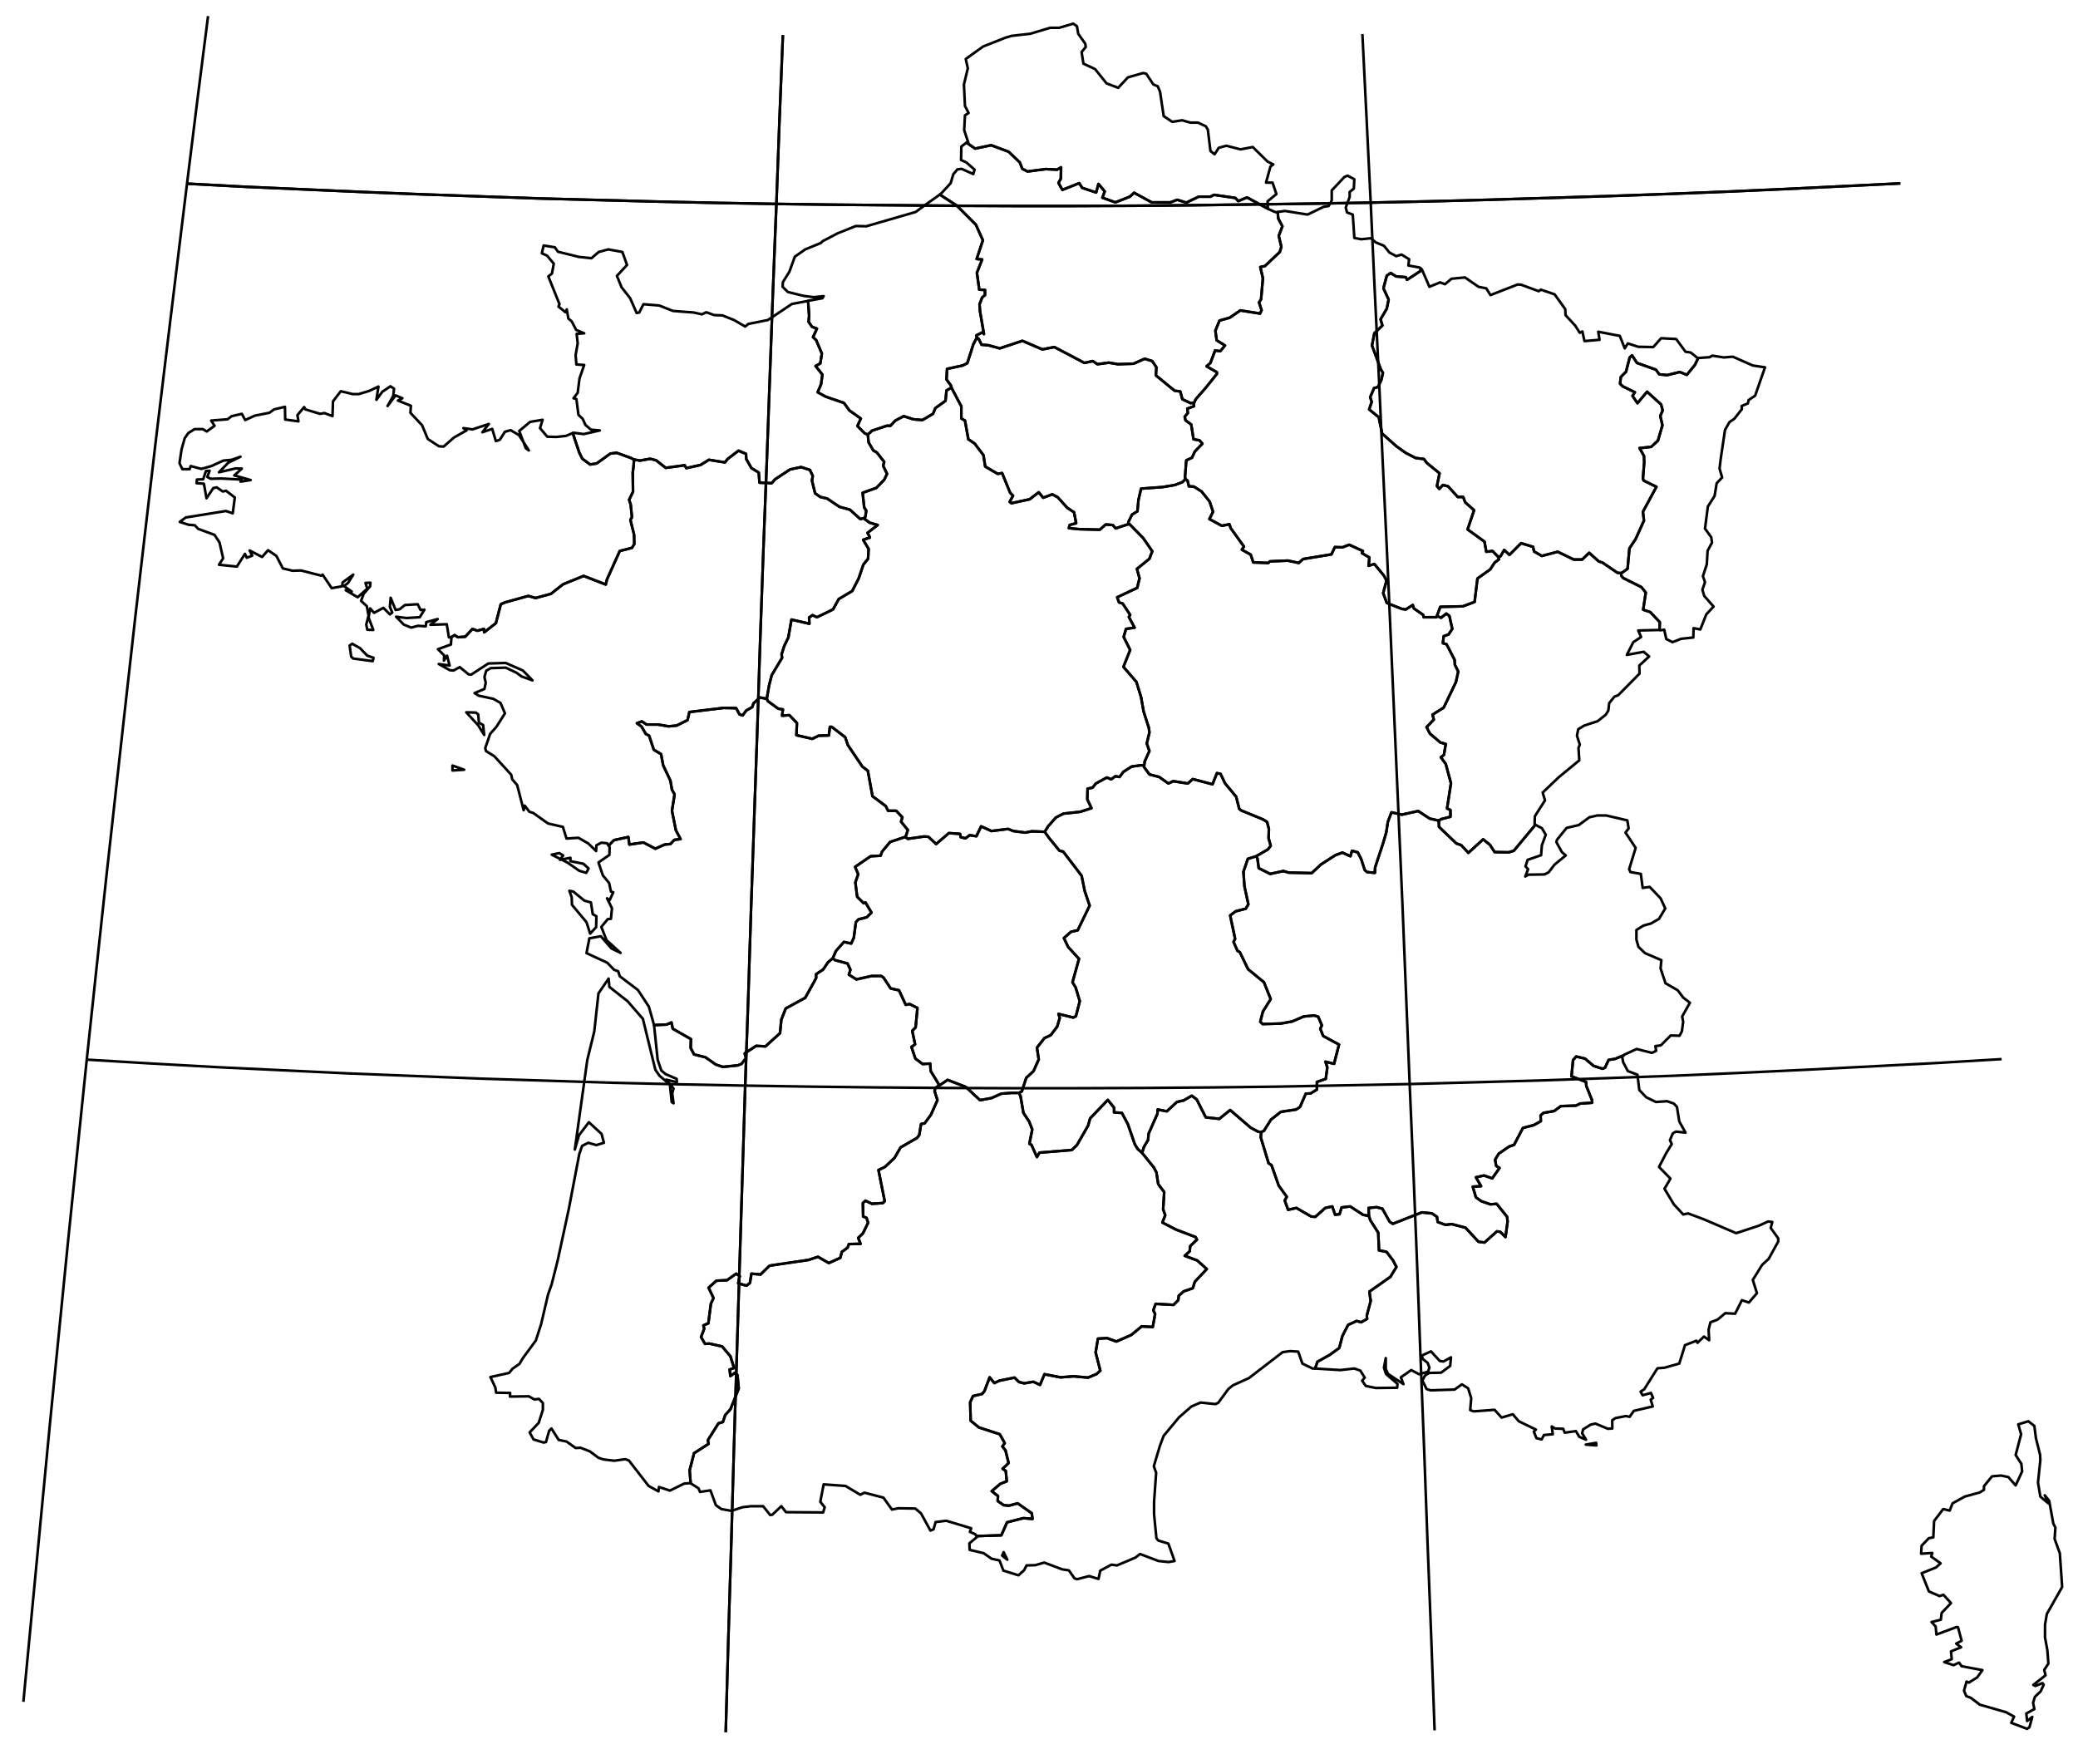 <?xml version="1.0" encoding="utf-8"?><!DOCTYPE svg  PUBLIC '-//W3C//DTD SVG 1.1//EN'  'http://www.w3.org/Graphics/SVG/1.1/DTD/svg11.dtd'><svg enable_background="new 0 0 800 679" height="679px" pretty_print="False" style="stroke-linejoin: round; stroke:#000; fill: none;" version="1.1" viewBox="0 0 800 679" width="800px" xmlns="http://www.w3.org/2000/svg" xmlns:xlink="http://www.w3.org/1999/xlink"><defs><style type="text/css"><![CDATA[path { fill-rule: evenodd; }]]></style></defs><g class="" id="fra"><path d="M550.4,315.1L546.0,312.2L539.7,313.6L535.7,312.7L534.3,316.4L533.7,320.4L532.5,324.5L529.4,333.9L529.3,336.0L526.3,335.7L525.4,334.9L524.0,330.6L522.7,328.1L520.5,327.5L519.9,329.6L516.8,328.2L514.1,329.2L508.5,332.8L505.0,336.1L496.1,335.9L494.1,335.3L489.0,336.4L484.6,334.2L484.1,330.5L483.6,329.6L480.4,330.6L478.7,335.6L479.1,341.2L480.6,348.1L479.6,349.8L475.7,350.8L473.6,352.4L475.5,361.4L474.9,362.6L476.4,366.0L477.3,366.5L480.5,373.1L486.6,378.1L489.2,384.6L486.2,389.4L485.2,393.3L486.1,394.2L493.1,394.0L497.5,393.2L501.9,391.3L505.9,390.9L507.5,391.4L508.9,394.7L508.3,396.0L509.4,398.8L515.5,402.1L513.6,409.5L510.3,408.7L511.0,410.9L510.4,415.3L507.0,416.5L507.0,419.4L504.6,420.9L502.7,421.0L500.5,426.1L499.0,427.1L493.1,428.0L489.3,431.0L486.6,435.3L485.5,435.8L485.4,437.9L488.4,447.8L489.5,448.5L492.3,456.4L495.4,460.7L494.6,462.1L495.9,465.7L499.1,465.0L504.8,468.3L506.4,468.4L510.2,465.0L512.9,464.4L514.0,467.6L515.7,467.4L516.5,464.8L519.8,464.4L524.7,467.6L527.0,468.1L526.9,465.0L530.0,464.7L532.2,465.3L535.0,470.3L536.2,471.1L547.4,466.7L551.3,467.1L553.2,468.4L553.5,470.4L556.5,471.5L558.9,471.2L564.2,472.6L569.2,478.0L571.5,478.3L576.3,474.0L577.6,474.2L579.6,476.2L580.4,470.2L580.2,468.4L576.2,463.4L573.8,463.6L570.3,462.4L568.2,460.9L567.0,456.8L570.2,456.6L568.2,453.2L571.3,452.5L574.5,453.6L577.3,449.6L576.0,448.8L575.6,446.4L577.0,444.1L580.9,441.4L582.9,440.7L586.3,434.2L590.5,433.1L593.2,431.6L593.1,429.4L594.2,428.4L598.3,427.7L600.9,425.8L606.7,425.6L608.4,424.8L612.9,424.5L612.9,423.5L610.7,418.0L610.6,416.5L605.0,414.3L605.6,408.1L606.8,406.7L610.2,407.5L613.5,410.3L616.9,411.4L617.9,411.0L619.3,408.0L621.8,407.6L625.2,406.2L625.3,406.0L630.1,403.8L636.0,405.3L637.6,404.5L637.3,402.7L639.4,402.4L643.2,398.6L646.6,398.7L647.5,397.0L648.0,393.3L647.6,391.3L650.6,386.0L648.0,384.0L645.9,381.2L641.2,378.5L639.3,372.8L639.6,369.6L633.3,366.9L630.8,364.5L630.0,361.7L630.0,358.0L632.7,356.3L635.6,355.5L638.7,353.7L641.1,349.7L639.3,345.8L635.1,341.4L632.4,341.8L631.7,336.4L627.7,335.7L627.2,334.6L629.7,326.4L625.8,320.5L627.0,318.9L626.5,315.8L618.3,313.9L615.0,313.9L611.9,314.6L607.8,317.6L603.1,318.7L599.4,323.3L599.2,324.2L601.3,328.0L602.8,329.3L598.5,332.8L596.2,335.8L594.6,336.6L588.4,336.7L587.2,337.4L588.3,334.6L587.3,333.5L588.1,331.0L593.3,329.2L593.6,325.4L595.1,321.3L593.6,318.8L591.1,317.5L582.8,327.5L580.8,328.1L575.4,328.0L573.6,325.2L571.0,323.1L565.3,328.3L562.5,325.3L560.7,324.7L554.0,318.3L553.9,315.9L550.4,315.1Z " data-name="Rhône-Alpes"/><path d="M310.8,115.9L304.9,117.0L295.6,123.2L288.1,124.7L286.9,125.7L282.6,123.2L278.1,121.4L275.0,121.3L271.9,120.2L270.2,121.0L267.1,120.3L259.1,119.7L253.8,117.6L247.7,117.1L246.1,120.3L245.1,120.5L242.6,114.8L239.3,110.6L237.5,106.2L241.4,102.0L239.6,97.0L234.2,96.0L230.5,97.0L227.7,99.4L222.9,98.9L214.8,96.9L213.6,95.2L209.3,94.5L208.6,97.5L210.6,98.4L213.2,101.5L212.5,105.3L211.1,106.4L215.4,117.1L215.0,118.0L217.7,120.2L218.2,119.1L218.8,122.6L220.1,123.7L221.8,127.0L224.9,128.3L222.0,128.5L222.4,132.2L221.6,136.7L221.9,140.3L224.9,140.5L223.1,145.7L222.4,151.2L220.8,153.3L221.9,153.6L222.7,159.7L224.3,161.2L225.4,163.6L227.5,165.4L230.9,165.7L224.7,167.1L221.0,166.6L220.5,166.7L223.0,174.2L224.2,176.6L227.2,178.8L229.7,178.4L235.0,174.6L237.4,174.3L242.9,176.3L244.1,176.9L246.4,177.3L250.3,176.6L252.6,177.2L256.3,180.1L263.6,179.1L264.2,180.2L269.7,179.0L272.9,177.0L279.1,178.0L280.1,176.7L284.3,173.5L287.2,174.7L287.3,176.7L289.3,180.2L292.1,181.9L292.4,185.8L297.1,186.0L298.4,184.5L304.2,180.7L308.4,179.8L311.8,180.9L312.9,183.2L312.6,185.0L313.8,189.9L315.8,191.3L318.4,191.9L323.2,195.1L327.2,196.2L331.2,199.8L332.5,199.5L333.1,199.1L333.5,196.6L332.7,195.3L332.1,189.7L337.4,187.8L340.4,184.7L341.5,182.4L340.0,179.3L340.4,177.8L337.6,174.2L336.2,173.4L334.4,170.3L334.1,167.3L332.9,166.8L330.1,164.0L331.4,161.1L327.0,158.0L324.9,155.1L317.9,152.7L314.8,151.0L316.1,147.9L316.6,144.2L314.0,140.9L315.8,139.9L316.4,136.1L314.2,130.9L313.0,129.8L314.5,126.5L312.6,125.8L311.3,123.9L311.5,121.5L311.1,115.8L310.8,115.9Z " data-name="Basse-Normandie"/><path d="M141.4,252.4L138.6,249.5L135.6,247.8L134.6,248.5L135.2,252.8L136.0,253.5L143.5,254.5L143.8,253.2L141.4,252.4Z M173.5,245.4L175.0,244.5L176.3,245.3L179.1,245.1L181.9,242.1L183.8,242.8L186.3,242.1L186.4,243.4L190.9,239.9L192.8,232.6L194.4,231.9L203.4,229.4L206.2,230.2L212.1,228.6L216.8,224.9L224.7,221.7L233.2,225.0L233.7,223.0L238.6,212.1L243.3,210.9L244.2,209.4L244.1,205.8L242.7,200.1L243.3,199.1L242.8,194.2L242.2,192.4L243.7,189.3L243.6,181.9L243.9,179.6L244.1,176.9L242.9,176.3L237.4,174.3L235.0,174.6L229.7,178.4L227.2,178.8L224.2,176.6L223.0,174.2L220.5,166.7L220.5,166.7L217.9,167.8L214.2,168.2L210.7,168.1L207.9,164.8L208.9,161.6L204.1,162.4L199.9,165.9L202.4,172.5L203.6,173.4L199.8,167.5L196.6,165.6L194.4,166.2L192.4,169.3L190.9,169.8L189.5,165.1L185.7,166.4L188.2,163.2L181.9,165.3L178.4,164.8L179.6,165.7L174.8,168.4L170.8,171.9L169.0,171.8L164.7,169.0L162.5,163.7L158.0,158.9L158.2,156.2L153.2,154.2L154.9,153.3L152.3,152.2L149.2,156.3L151.4,152.4L151.7,149.6L150.3,148.7L147.2,150.8L144.9,153.9L145.7,148.8L142.1,150.5L138.1,151.7L135.8,151.7L131.2,150.6L128.2,154.5L128.0,160.2L124.9,159.0L123.2,159.3L117.6,157.6L117.1,156.7L114.5,159.8L114.9,162.2L109.8,161.5L109.7,156.6L105.5,157.6L103.7,158.9L98.1,160.0L94.4,161.7L93.1,159.3L89.2,160.2L87.6,161.4L81.3,161.9L82.6,163.9L79.6,166.1L78.1,165.2L74.9,165.2L72.5,166.7L71.1,168.7L69.9,173.0L69.1,178.3L70.2,180.6L73.0,180.6L73.4,179.4L77.5,180.5L81.4,179.4L86.0,177.3L89.2,177.0L92.6,175.8L87.9,178.1L84.3,181.8L90.8,180.3L93.1,180.4L90.2,183.0L96.5,184.8L92.6,185.4L93.0,184.6L85.3,184.2L81.1,184.3L79.8,183.6L80.7,181.2L79.3,181.3L78.2,184.5L75.8,184.6L75.7,186.0L78.5,186.2L79.5,191.8L82.1,187.9L83.4,187.6L85.8,189.2L87.0,188.9L90.4,191.5L89.6,197.6L87.0,196.7L71.5,199.2L69.2,200.9L72.6,202.0L75.0,202.2L76.3,203.6L82.6,205.9L84.5,208.8L85.9,214.9L84.3,217.4L91.2,218.1L94.3,213.2L95.0,214.7L97.1,213.9L96.1,211.9L100.9,214.4L103.2,211.8L106.4,214.0L108.9,218.8L112.6,219.7L115.9,219.6L123.7,221.6L124.2,221.2L127.7,226.4L131.7,225.7L131.9,224.2L136.0,221.2L134.0,224.4L132.4,225.6L135.4,227.7L133.1,227.2L137.7,229.9L141.4,226.6L140.7,224.4L142.6,224.3L142.5,225.7L140.0,228.6L139.0,231.3L141.2,233.3L141.9,237.0L141.0,240.4L141.4,242.4L143.7,242.5L141.9,237.7L142.5,234.2L144.0,235.9L147.6,234.0L150.1,236.5L151.0,235.8L150.1,233.6L150.4,230.1L152.3,234.8L153.9,234.5L155.9,232.9L160.8,232.6L161.9,234.8L163.4,234.7L161.6,237.6L156.5,237.9L152.5,237.4L155.4,240.4L158.3,241.6L160.9,240.9L163.9,241.1L164.1,239.5L168.5,238.3L165.7,240.5L172.0,240.3L172.8,245.3L173.5,245.4Z " data-name="Bretagne"/><path d="M225.0,346.7L220.7,343.2L219.2,342.9L220.1,345.4L220.2,348.3L225.8,355.0L227.2,359.4L229.5,356.9L229.6,352.7L228.2,351.9L227.5,347.4L225.0,346.7Z M216.8,329.3L215.3,328.4L212.4,329.0L218.4,332.0L223.0,335.2L225.7,336.0L226.6,334.3L224.6,332.5L219.6,331.5L219.6,330.2L215.6,331.0L216.8,329.3Z M295.2,269.0L292.6,268.5L290.1,270.7L289.6,272.2L287.3,273.5L285.9,275.4L284.7,275.0L283.4,272.6L278.6,272.5L265.4,274.1L264.7,277.2L260.5,279.3L257.4,279.6L253.3,278.9L248.9,278.9L247.1,277.7L245.2,278.4L247.0,279.7L248.6,282.5L249.9,283.2L251.7,288.6L254.5,290.3L255.3,294.6L258.1,300.5L258.7,304.0L259.7,305.8L258.7,312.1L260.2,319.6L262.0,323.0L259.6,323.3L258.1,324.9L255.9,325.1L252.3,326.7L247.7,324.3L242.3,325.1L241.9,322.2L236.4,323.4L234.3,325.5L234.7,326.1L234.6,329.1L230.4,332.0L232.1,337.0L234.5,339.9L235.2,343.2L236.1,343.5L234.7,346.5L233.7,345.8L235.6,349.6L235.2,353.7L234.0,353.8L231.5,356.8L233.5,361.9L238.9,366.8L235.4,365.1L231.3,360.4L226.9,361.2L225.8,366.9L233.8,370.6L236.4,373.3L238.0,373.9L238.6,375.8L245.6,381.1L249.8,387.5L251.8,394.6L251.8,394.6L256.6,394.4L258.5,393.6L259.0,396.0L266.0,400.0L265.9,403.4L267.2,405.9L271.6,407.0L275.6,409.8L278.3,410.7L284.1,410.1L285.5,409.5L287.2,407.3L286.7,405.5L291.1,402.6L294.7,402.8L300.3,397.7L300.8,392.5L302.5,388.2L310.0,384.1L314.2,376.5L314.2,375.0L316.9,373.2L318.8,370.4L320.6,368.9L321.8,366.1L324.9,362.6L327.7,363.2L328.7,361.0L329.5,355.0L330.5,353.9L333.7,353.1L335.5,351.3L333.2,347.4L332.5,347.7L330.0,345.2L329.3,339.7L330.4,336.5L329.2,333.7L335.2,329.6L339.0,329.4L339.6,327.8L342.7,324.1L348.1,322.3L348.6,322.3L349.5,319.5L346.9,316.3L347.4,314.6L345.0,312.1L341.9,312.1L341.0,310.3L335.9,306.5L334.1,296.7L332.0,295.1L326.4,286.8L325.4,283.8L320.2,279.8L319.5,279.8L319.1,283.1L315.2,283.2L312.7,284.4L306.6,283.0L306.8,278.3L303.9,275.3L301.1,275.5L301.4,273.1L299.6,272.8L295.6,269.9L295.2,269.0Z " data-name="Poitou-Charentes"/><path d="M178.7,296.3L174.2,294.7L174.2,296.6L178.7,296.3Z M184.4,278.2L184.1,275.0L183.2,274.3L179.5,274.2L184.1,279.2L186.4,282.9L186.0,279.1L184.4,278.2Z M244.1,176.9L243.9,179.6L243.6,181.9L243.7,189.3L242.2,192.4L242.8,194.2L243.3,199.1L242.7,200.1L244.1,205.8L244.2,209.4L243.3,210.9L238.6,212.1L233.7,223.0L233.2,225.0L224.7,221.7L216.8,224.9L212.1,228.6L206.2,230.2L203.4,229.4L194.4,231.9L192.8,232.6L190.9,239.9L186.4,243.4L186.3,242.1L183.8,242.8L181.9,242.1L179.1,245.1L176.3,245.3L175.0,244.5L173.5,245.4L173.8,245.4L173.6,248.1L168.6,249.9L171.0,252.3L170.9,254.3L172.1,252.4L173.1,256.2L168.9,255.6L173.2,258.0L174.6,258.1L177.0,256.8L180.4,259.6L181.4,259.7L188.0,255.4L194.7,255.2L201.3,258.1L205.0,261.9L200.8,260.4L198.9,259.0L194.7,257.0L188.9,257.2L187.2,258.2L186.5,260.6L187.0,262.8L186.5,265.2L182.7,266.8L184.3,267.8L189.9,269.0L192.7,270.6L194.4,274.6L191.1,279.8L188.7,282.5L186.8,288.0L187.1,289.1L190.3,291.1L196.8,298.2L197.2,300.0L199.1,302.2L201.6,311.9L202.0,310.1L203.8,312.5L205.2,312.9L211.0,317.0L216.7,318.3L218.1,322.8L222.7,322.5L226.5,324.7L229.5,327.6L229.6,325.4L231.5,324.4L233.7,324.6L234.3,325.5L236.4,323.4L241.9,322.2L242.3,325.1L247.7,324.3L252.3,326.7L255.9,325.1L258.1,324.9L259.6,323.3L262.0,323.0L260.2,319.6L258.7,312.1L259.7,305.8L258.7,304.0L258.1,300.5L255.3,294.6L254.5,290.3L251.7,288.6L249.9,283.2L248.6,282.5L247.0,279.7L245.2,278.4L247.1,277.7L248.9,278.9L253.3,278.9L257.4,279.6L260.5,279.3L264.7,277.2L265.4,274.1L278.6,272.5L283.4,272.6L284.7,275.0L285.9,275.4L287.3,273.5L289.6,272.2L290.1,270.7L292.6,268.5L295.2,269.0L296.1,263.8L297.1,259.9L301.1,253.2L300.9,251.9L301.9,248.7L303.5,245.4L304.7,238.5L311.6,240.1L311.5,237.7L312.8,236.8L314.5,237.6L320.7,234.6L322.9,230.6L328.1,227.5L330.6,222.6L332.4,217.3L334.2,215.1L334.4,211.3L332.3,207.8L334.9,206.9L334.0,205.1L337.9,202.1L334.8,201.2L332.5,199.5L331.2,199.8L327.2,196.2L323.2,195.1L318.4,191.9L315.8,191.3L313.8,189.9L312.6,185.0L312.9,183.2L311.8,180.9L308.4,179.8L304.2,180.7L298.4,184.5L297.1,186.0L292.4,185.8L292.1,181.9L289.3,180.2L287.3,176.7L287.2,174.7L284.3,173.5L280.1,176.7L279.1,178.0L272.9,177.0L269.7,179.0L264.2,180.2L263.6,179.1L256.3,180.1L252.6,177.2L250.3,176.6L246.4,177.3L244.1,176.9Z " data-name="Pays de la Loire"/><path d="M320.6,368.9L318.8,370.4L316.9,373.2L314.2,375.0L314.2,376.5L310.0,384.1L302.5,388.2L300.8,392.5L300.3,397.7L294.7,402.8L291.1,402.6L286.7,405.5L287.2,407.3L285.5,409.5L284.1,410.1L278.3,410.7L275.6,409.8L271.6,407.0L267.2,405.9L265.9,403.4L266.0,400.0L259.0,396.0L258.5,393.6L256.6,394.4L251.8,394.6L253.2,408.0L254.6,412.1L256.3,413.5L260.5,415.3L260.6,416.6L256.5,415.6L259.3,419.0L258.8,420.9L259.3,424.7L258.6,424.2L257.9,417.5L253.9,414.1L252.3,411.8L247.5,392.2L241.6,385.4L234.6,379.9L234.3,376.7L230.4,382.4L228.8,397.0L226.1,408.0L221.3,442.5L222.9,437.0L226.7,432.0L231.6,436.5L232.5,439.9L229.6,440.8L226.5,439.9L224.1,441.1L223.0,444.3L219.0,465.3L214.7,485.2L212.4,494.3L211.0,498.3L208.3,509.8L206.3,516.0L201.3,522.8L200.0,525.0L197.3,526.9L196.0,528.5L188.8,530.1L190.7,534.1L191.0,536.1L196.4,536.2L196.3,537.6L203.6,537.5L205.7,538.7L207.5,538.5L209.0,540.1L209.0,542.7L207.4,547.7L203.9,551.4L205.4,554.1L209.3,555.3L210.2,555.1L211.4,550.8L212.3,549.9L215.1,554.3L218.1,554.9L221.6,557.4L223.5,557.3L227.1,558.7L230.3,561.1L232.3,561.8L236.5,562.3L240.7,561.7L242.1,562.2L249.7,572.0L253.5,574.1L253.7,572.4L257.9,573.8L263.4,571.1L265.8,570.9L265.9,571.0L265.5,566.0L267.2,559.4L272.8,555.8L272.5,554.4L276.6,547.9L278.3,547.4L279.2,544.7L281.2,542.5L284.4,534.5L283.9,529.3L283.0,528.4L281.2,529.7L280.9,527.2L282.6,526.6L281.2,522.1L278.0,518.3L273.1,517.2L271.4,517.3L269.9,514.7L271.1,511.5L270.8,510.2L272.7,509.4L273.7,501.8L274.7,499.7L272.8,495.7L275.8,493.0L279.9,492.8L283.4,490.3L284.8,491.2L284.2,494.0L287.4,494.9L288.7,493.9L289.3,490.3L292.8,490.6L296.3,487.2L311.3,485.0L314.9,483.8L319.1,486.2L323.5,484.2L324.1,481.9L326.3,480.3L326.8,478.9L331.3,478.8L330.4,476.5L332.2,474.8L334.2,470.7L333.6,468.8L332.3,468.3L332.2,463.1L333.2,462.2L335.7,463.4L339.9,463.1L340.6,462.4L338.2,450.4L340.7,449.2L344.4,445.7L346.7,441.7L353.1,438.0L353.9,436.9L354.6,432.7L356.0,432.4L358.4,429.1L360.9,423.5L359.8,420.0L360.1,418.8L361.6,417.8L361.0,416.7L358.3,412.3L358.1,409.4L355.2,409.6L352.4,407.5L350.9,403.0L352.3,402.0L351.2,396.8L352.5,395.5L353.2,388.0L350.2,386.5L348.7,386.8L346.1,381.2L342.9,380.5L340.2,376.4L339.3,375.7L335.6,375.7L329.7,377.0L326.8,375.2L327.4,373.3L326.3,370.9L321.5,369.6L320.6,368.9Z " data-name="Aquitaine"/><path d="M784.6,570.7L785.5,562.1L785.4,560.0L783.8,553.6L783.2,548.9L780.9,547.1L777.0,548.3L778.1,552.1L776.0,560.1L778.2,563.5L778.5,566.4L776.0,571.8L773.2,568.6L770.4,568.0L766.9,568.3L763.8,572.1L763.8,573.5L762.2,574.5L756.4,576.1L751.7,578.7L750.6,581.5L748.1,580.9L744.6,585.5L744.3,591.8L742.6,592.1L739.8,595.0L739.6,598.1L743.9,597.8L743.5,599.2L747.1,601.8L745.3,603.4L739.8,605.6L742.6,612.6L746.7,614.4L748.2,613.9L751.1,617.1L747.5,620.9L747.2,623.5L743.6,624.4L745.2,626.1L745.5,629.2L753.3,626.3L753.8,626.4L755.2,631.6L753.1,632.7L755.0,634.1L751.1,635.7L751.4,638.7L748.5,639.8L752.1,641.0L754.2,640.0L755.2,641.4L763.2,642.9L761.2,645.7L758.0,647.7L757.1,647.3L756.1,650.8L757.0,652.9L758.8,653.6L762.2,656.2L772.3,659.1L775.4,660.8L774.3,663.2L780.4,665.5L781.3,664.9L782.4,660.9L780.4,662.5L780.1,659.6L783.2,657.9L782.7,655.5L783.4,653.2L785.6,651.1L786.8,648.5L786.3,647.9L783.6,649.0L782.8,648.6L787.5,644.9L787.0,642.8L788.6,640.4L788.2,635.2L787.3,630.3L787.3,625.4L788.0,621.3L793.9,610.9L793.0,597.9L791.0,592.4L791.3,588.0L790.5,586.5L788.9,577.7L787.2,575.6L788.7,578.8L785.5,576.1L784.6,570.7Z " data-name="Corse"/><path d="M614.5,555.4L610.5,556.1L614.6,556.4L614.5,555.4Z M527.0,468.1L527.6,469.8L530.6,474.5L530.9,481.3L533.8,481.9L536.3,485.2L537.6,487.7L535.3,491.5L527.2,497.2L527.7,500.8L526.2,506.4L526.3,507.7L524.0,509.0L522.3,508.5L519.0,510.0L516.8,514.3L515.6,518.9L512.0,521.5L507.2,524.2L506.3,526.8L516.0,527.4L521.4,526.8L523.7,527.6L525.4,530.3L524.4,531.5L525.8,533.5L529.7,534.3L537.9,534.2L538.0,532.7L533.6,528.9L532.8,526.5L533.5,522.8L533.5,527.0L534.4,528.9L540.3,532.8L539.3,530.2L543.3,527.4L546.3,529.0L549.8,528.0L550.3,526.4L549.6,524.6L547.7,523.1L547.4,521.8L550.9,520.2L554.3,523.9L555.7,524.1L558.6,522.5L558.3,525.8L554.8,528.4L550.2,528.5L548.6,529.5L547.6,531.4L549.2,534.7L550.8,535.2L560.0,534.9L562.8,532.9L565.2,534.4L566.4,538.2L566.0,542.8L567.3,543.3L575.4,542.7L578.1,545.7L582.4,544.4L584.7,547.1L591.3,550.3L590.5,551.1L591.5,553.6L593.5,554.1L594.4,552.4L597.8,552.1L597.4,549.1L598.7,549.9L601.8,550.0L602.4,551.5L606.7,550.9L608.0,553.1L610.6,554.2L609.1,551.7L609.5,550.2L612.4,548.4L614.2,548.0L619.0,550.0L620.7,549.9L620.7,546.7L621.9,545.9L625.9,545.1L627.4,545.4L629.0,543.1L636.3,541.4L635.5,538.8L636.4,538.1L635.6,536.2L632.4,537.1L631.6,535.7L633.0,534.8L638.1,526.7L640.8,526.5L646.5,524.9L648.7,517.8L653.1,516.1L653.5,516.9L656.0,514.5L658.0,515.9L657.8,511.8L658.5,509.0L661.2,508.0L664.2,505.5L668.0,505.7L670.6,500.5L673.3,501.4L676.4,497.8L674.8,492.7L678.4,486.9L680.9,484.6L684.6,477.9L684.6,476.7L681.7,472.7L682.3,470.4L680.7,470.2L677.2,471.8L668.4,474.7L655.8,469.3L649.9,467.1L648.0,467.5L644.4,463.6L640.8,457.6L643.1,453.7L638.7,449.2L641.4,444.0L643.6,440.4L642.9,438.9L644.0,436.3L645.2,435.6L648.9,436.0L646.5,431.7L645.6,426.1L644.4,424.8L641.8,423.9L637.5,424.2L633.8,422.4L631.1,419.6L630.4,413.7L626.7,412.3L624.9,408.9L624.5,406.8L625.2,406.2L621.8,407.6L619.3,408.0L617.9,411.0L616.9,411.4L613.5,410.3L610.2,407.5L606.8,406.7L605.6,408.1L605.0,414.3L610.6,416.5L610.7,418.0L612.9,423.5L612.9,424.5L608.4,424.8L606.7,425.6L600.9,425.8L598.3,427.7L594.2,428.4L593.1,429.4L593.2,431.6L590.5,433.1L586.3,434.2L582.9,440.7L580.9,441.4L577.0,444.1L575.6,446.4L576.0,448.8L577.3,449.6L574.5,453.6L571.3,452.5L568.2,453.2L570.2,456.6L567.0,456.8L568.2,460.9L570.3,462.4L573.8,463.6L576.2,463.4L580.2,468.4L580.4,470.2L579.6,476.2L577.6,474.2L576.3,474.0L571.5,478.3L569.2,478.0L564.2,472.6L558.9,471.2L556.5,471.5L553.5,470.4L553.2,468.4L551.3,467.1L547.4,466.7L536.2,471.1L535.0,470.3L532.2,465.3L530.0,464.7L526.9,465.0L527.0,468.1Z " data-name="Provence-Alpes-Côte-d'Azur"/><path d="M439.7,443.8L444.2,449.4L445.2,451.3L445.9,455.8L448.2,458.9L447.8,465.5L448.6,467.8L447.5,470.6L452.7,473.3L460.3,476.2L460.8,477.2L458.2,479.7L458.0,481.7L456.1,483.4L460.9,485.2L464.6,488.5L460.0,493.4L459.2,495.9L455.7,497.1L453.8,498.8L453.6,500.5L451.8,502.3L444.9,501.9L444.0,504.4L444.7,505.8L443.8,510.8L439.5,510.6L435.5,513.9L429.8,516.4L426.2,515.1L422.7,515.3L421.8,520.6L423.6,527.6L422.2,528.9L418.9,530.3L413.3,529.8L408.3,530.2L402.1,529.0L400.4,533.1L397.8,531.9L394.3,532.5L392.3,532.0L390.6,530.3L384.7,531.5L382.8,532.4L381.0,530.2L379.0,535.5L378.1,536.6L374.6,537.4L373.5,539.8L373.7,546.9L376.9,549.5L384.9,552.1L386.8,555.5L385.9,556.8L387.1,558.3L388.3,563.2L386.0,565.4L387.2,566.2L387.6,570.2L385.1,571.2L381.8,574.0L384.2,575.9L384.1,577.8L386.4,579.4L388.4,579.6L391.8,578.7L397.2,582.5L397.5,584.7L394.0,584.4L387.7,586.0L385.5,591.0L375.9,591.3L376.2,591.6L373.2,594.1L373.3,596.6L378.7,597.9L381.7,600.0L384.8,600.7L386.3,604.6L392.1,606.4L394.3,604.4L395.2,602.6L398.6,602.5L402.0,601.5L408.9,604.1L411.5,604.5L413.7,607.6L414.7,607.9L419.3,606.7L422.9,607.8L423.6,604.6L427.9,602.3L430.0,602.6L437.1,599.6L438.9,598.2L446.0,600.9L449.9,601.3L452.2,600.9L449.8,594.2L445.9,593.0L445.2,592.1L444.3,582.9L444.3,578.1L445.1,566.9L444.2,564.4L446.6,556.4L448.0,552.7L453.9,545.6L458.7,541.4L462.2,539.9L467.9,540.5L469.0,540.0L472.9,534.7L474.6,533.3L480.8,530.5L493.8,520.5L496.7,520.1L499.8,520.3L501.4,524.9L505.3,526.8L506.3,526.8L507.2,524.2L512.0,521.5L515.6,518.9L516.8,514.3L519.0,510.0L522.3,508.5L524.0,509.0L526.3,507.7L526.2,506.4L527.7,500.8L527.2,497.2L535.3,491.5L537.6,487.7L536.3,485.2L533.8,481.9L530.9,481.3L530.6,474.5L527.6,469.8L527.0,468.1L524.7,467.6L519.8,464.4L516.5,464.8L515.7,467.4L514.0,467.6L512.9,464.4L510.2,465.0L506.4,468.4L504.8,468.3L499.1,465.0L495.9,465.7L494.6,462.1L495.4,460.7L492.3,456.4L489.5,448.5L488.4,447.8L485.4,437.9L485.5,435.8L484.3,435.6L481.5,434.1L473.6,427.3L469.4,430.7L464.2,430.1L460.7,423.2L458.8,421.8L455.7,423.6L453.1,424.2L449.2,427.8L445.7,427.1L445.6,428.7L442.2,436.4L442.0,438.8L440.4,441.5L439.7,443.8Z M387.8,600.4L385.8,598.8L386.4,597.5L387.8,600.4Z " data-name="Languedoc-Roussillon"/><path d="M361.6,417.8L360.1,418.8L359.8,420.0L360.9,423.5L358.4,429.1L356.0,432.4L354.6,432.7L353.9,436.9L353.1,438.0L346.7,441.7L344.4,445.7L340.7,449.2L338.2,450.4L340.6,462.4L339.9,463.1L335.7,463.4L333.2,462.2L332.2,463.1L332.3,468.3L333.6,468.8L334.2,470.7L332.2,474.8L330.4,476.5L331.3,478.8L326.8,478.9L326.3,480.3L324.1,481.9L323.5,484.2L319.1,486.2L314.9,483.8L311.3,485.0L296.3,487.2L292.8,490.6L289.3,490.3L288.7,493.9L287.4,494.9L284.2,494.0L284.8,491.2L283.4,490.3L279.9,492.8L275.8,493.0L272.8,495.7L274.7,499.7L273.7,501.8L272.7,509.4L270.8,510.2L271.1,511.5L269.9,514.7L271.4,517.3L273.1,517.2L278.0,518.3L281.2,522.1L282.6,526.6L280.9,527.2L281.2,529.7L283.0,528.4L283.9,529.3L284.4,534.5L281.2,542.5L279.2,544.7L278.3,547.4L276.6,547.9L272.5,554.4L272.8,555.8L267.2,559.4L265.5,566.0L265.9,571.0L268.9,572.9L269.5,574.3L273.5,573.7L275.6,579.4L277.7,580.9L281.6,581.6L285.8,580.2L289.1,579.8L293.8,579.8L296.5,583.2L297.3,583.1L300.8,579.8L302.6,582.1L316.9,582.2L317.5,580.2L315.8,578.1L317.1,571.4L325.5,572.0L331.2,575.4L332.8,574.6L340.1,576.5L343.4,581.1L345.8,580.6L352.4,580.7L354.6,582.6L358.2,589.2L359.4,588.7L360.2,585.9L364.3,585.4L373.9,588.3L373.4,589.7L375.5,590.6L375.9,591.3L385.5,591.0L387.7,586.0L394.0,584.4L397.5,584.7L397.2,582.5L391.8,578.7L388.4,579.6L386.4,579.4L384.1,577.8L384.2,575.9L381.8,574.0L385.1,571.2L387.6,570.2L387.2,566.2L386.0,565.4L388.3,563.2L387.1,558.3L385.9,556.8L386.8,555.5L384.9,552.1L376.9,549.5L373.7,546.9L373.5,539.8L374.6,537.4L378.1,536.6L379.0,535.5L381.0,530.2L382.8,532.4L384.7,531.5L390.6,530.3L392.3,532.0L394.3,532.5L397.8,531.9L400.4,533.1L402.1,529.0L408.3,530.2L413.3,529.8L418.9,530.3L422.2,528.9L423.6,527.6L421.8,520.6L422.7,515.3L426.2,515.1L429.8,516.4L435.5,513.9L439.5,510.6L443.8,510.8L444.7,505.8L444.0,504.4L444.9,501.9L451.8,502.3L453.6,500.5L453.8,498.8L455.7,497.1L459.2,495.9L460.0,493.4L464.6,488.5L460.9,485.2L456.1,483.4L458.0,481.7L458.2,479.7L460.8,477.2L460.3,476.2L452.7,473.3L447.5,470.6L448.6,467.8L447.8,465.5L448.2,458.9L445.9,455.8L445.2,451.3L444.2,449.4L439.7,443.8L438.0,442.3L436.9,440.5L434.2,432.7L431.9,428.4L428.9,428.2L428.9,426.4L426.5,423.4L419.7,430.5L418.9,433.3L414.6,440.8L412.6,442.7L400.2,443.7L399.2,445.4L397.1,440.7L396.3,440.3L397.4,434.8L396.2,431.7L394.0,428.4L392.9,422.0L392.3,420.7L389.5,420.7L385.5,421.0L381.7,422.7L377.3,423.5L371.8,418.4L364.8,415.7L362.3,417.4L361.6,417.8Z " data-name="Midi-Pyrénées"/><path d="M402.2,320.2L403.9,322.6L407.9,327.5L409.3,327.8L416.4,337.1L417.6,343.0L419.5,348.6L414.9,358.1L412.3,358.7L409.6,361.1L411.2,364.5L415.4,369.1L412.9,378.1L414.1,380.1L415.7,385.4L414.2,391.2L413.2,391.7L407.5,390.3L408.0,391.8L407.0,395.2L404.5,398.5L402.1,399.6L399.2,403.3L399.9,407.8L397.9,412.3L395.1,414.9L393.4,420.1L392.3,420.7L392.9,422.0L394.0,428.4L396.2,431.7L397.4,434.8L396.3,440.3L397.1,440.7L399.2,445.4L400.2,443.7L412.6,442.7L414.6,440.8L418.9,433.3L419.7,430.5L426.5,423.4L428.9,426.4L428.9,428.2L431.9,428.4L434.2,432.7L436.9,440.5L438.0,442.3L439.7,443.8L440.4,441.5L442.0,438.8L442.2,436.4L445.6,428.7L445.7,427.1L449.2,427.8L453.1,424.2L455.7,423.6L458.8,421.8L460.7,423.2L464.2,430.1L469.4,430.7L473.6,427.3L481.5,434.1L484.3,435.6L485.5,435.8L486.6,435.3L489.3,431.0L493.1,428.0L499.0,427.1L500.5,426.1L502.7,421.0L504.6,420.9L507.0,419.4L507.0,416.5L510.4,415.3L511.0,410.9L510.3,408.7L513.6,409.5L515.5,402.1L509.4,398.8L508.3,396.0L508.9,394.7L507.5,391.4L505.9,390.9L501.9,391.3L497.5,393.2L493.1,394.0L486.1,394.2L485.2,393.3L486.2,389.4L489.2,384.6L486.6,378.1L480.5,373.1L477.3,366.5L476.4,366.0L474.9,362.6L475.5,361.4L473.6,352.4L475.7,350.8L479.6,349.8L480.6,348.1L479.1,341.2L478.7,335.6L480.4,330.6L483.6,329.6L488.1,327.0L489.2,325.6L488.4,322.7L488.5,319.1L487.8,316.4L486.2,315.4L477.9,312.0L477.1,311.4L475.9,306.7L471.6,301.5L469.9,297.9L468.5,297.6L466.8,301.9L459.2,299.9L457.3,301.6L451.7,300.7L449.8,301.6L446.3,299.1L442.5,298.1L440.4,295.2L440.5,294.6L439.1,294.6L435.6,295.1L432.5,297.1L431.0,299.1L429.4,298.8L427.8,300.0L426.1,299.3L421.9,301.6L420.6,303.2L418.7,303.6L418.6,307.7L420.2,311.1L415.9,312.5L409.4,313.2L406.5,314.7L403.5,318.1L402.2,320.2Z " data-name="Auvergne"/><path d="M456.4,184.4L455.2,185.6L452.3,186.7L447.5,187.5L439.3,188.1L438.3,192.4L437.9,196.8L435.8,198.1L434.5,200.8L434.3,201.8L434.9,201.8L440.1,207.1L443.6,212.2L442.5,215.1L437.7,219.0L438.7,222.6L437.8,226.3L430.1,229.9L430.8,231.9L432.2,232.3L435.1,236.7L434.6,237.5L436.8,241.6L433.5,242.1L432.6,245.2L435.1,250.2L432.5,256.7L437.5,262.5L439.3,268.4L440.3,274.0L442.3,280.2L442.5,282.0L441.5,286.2L442.5,289.1L440.7,293.1L440.5,294.6L440.4,295.2L442.5,298.1L446.3,299.1L449.8,301.6L451.7,300.7L457.3,301.6L459.2,299.9L466.8,301.9L468.5,297.6L469.9,297.9L471.6,301.5L475.9,306.7L477.1,311.4L477.9,312.0L486.2,315.4L487.8,316.4L488.5,319.1L488.4,322.7L489.2,325.6L488.1,327.0L483.6,329.6L484.1,330.5L484.6,334.2L489.0,336.4L494.1,335.3L496.1,335.9L505.0,336.1L508.5,332.8L514.1,329.2L516.8,328.2L519.9,329.6L520.5,327.5L522.7,328.1L524.0,330.6L525.4,334.9L526.3,335.7L529.3,336.0L529.4,333.9L532.5,324.5L533.7,320.4L534.3,316.4L535.7,312.7L539.7,313.6L546.0,312.2L550.4,315.1L553.9,315.9L554.9,315.3L558.4,314.4L558.4,311.8L557.1,311.2L558.6,301.5L556.6,294.1L554.7,291.5L555.9,290.6L556.6,286.4L554.5,285.8L550.5,282.4L549.2,279.9L552.0,277.0L551.5,275.1L555.8,272.4L560.5,262.6L561.4,258.5L560.1,255.9L560.0,254.0L556.9,248.0L555.5,247.6L555.8,244.9L557.7,244.2L559.1,242.1L558.0,237.1L556.8,236.2L554.8,237.8L553.2,237.1L553.0,237.6L548.1,237.6L547.9,236.7L544.3,234.2L543.9,232.9L541.2,234.6L539.7,234.4L533.9,232.1L532.5,228.3L533.8,223.5L532.8,221.6L529.1,217.1L526.9,217.8L527.2,214.6L524.3,212.9L524.7,212.1L519.4,209.7L516.8,210.7L513.9,210.6L512.6,213.4L501.7,215.2L500.0,216.7L495.8,215.8L488.9,216.1L488.3,216.7L482.5,216.5L481.5,213.5L478.1,211.6L478.9,210.4L473.8,203.3L473.3,201.8L470.4,202.4L465.6,199.8L467.0,197.0L465.7,193.1L462.6,189.2L459.6,187.3L457.7,187.2L457.2,185.0L456.4,184.4Z " data-name="Bourgogne"/><path d="M366.3,149.2L364.4,150.3L364.0,154.3L360.1,157.1L359.2,159.3L355.1,161.7L351.6,161.4L347.9,160.2L344.7,161.9L342.8,163.9L341.4,163.9L335.7,165.8L334.1,167.3L334.4,170.3L336.2,173.4L337.6,174.2L340.4,177.8L340.0,179.3L341.5,182.4L340.4,184.7L337.4,187.8L332.1,189.7L332.7,195.3L333.5,196.6L333.1,199.1L332.5,199.5L334.8,201.2L337.9,202.1L334.0,205.1L334.9,206.9L332.3,207.8L334.4,211.3L334.2,215.1L332.4,217.3L330.6,222.6L328.1,227.5L322.9,230.6L320.7,234.6L314.5,237.6L312.8,236.8L311.5,237.7L311.6,240.1L304.7,238.5L303.5,245.4L301.9,248.7L300.9,251.9L301.1,253.2L297.1,259.9L296.1,263.8L295.2,269.0L295.6,269.9L299.6,272.8L301.4,273.1L301.1,275.5L303.9,275.3L306.8,278.3L306.6,283.0L312.7,284.4L315.2,283.2L319.1,283.1L319.5,279.8L320.2,279.8L325.4,283.8L326.4,286.8L332.0,295.1L334.1,296.7L335.9,306.5L341.0,310.3L341.9,312.1L345.0,312.1L347.4,314.6L346.9,316.3L349.5,319.5L348.6,322.3L349.5,322.9L355.8,322.0L357.4,322.1L360.4,324.9L365.3,320.7L369.6,321.0L369.9,322.3L371.7,322.7L373.3,321.5L375.9,321.9L377.7,318.1L381.7,319.9L388.1,319.1L390.1,319.9L394.7,320.5L397.3,320.0L402.2,320.2L403.5,318.1L406.5,314.7L409.4,313.2L415.9,312.5L420.2,311.1L418.6,307.7L418.7,303.6L420.6,303.2L421.9,301.6L426.1,299.3L427.8,300.0L429.4,298.8L431.0,299.1L432.5,297.1L435.6,295.1L439.1,294.6L440.5,294.6L440.7,293.1L442.5,289.1L441.5,286.2L442.5,282.0L442.3,280.2L440.3,274.0L439.3,268.4L437.5,262.5L432.5,256.7L435.1,250.2L432.6,245.2L433.5,242.1L436.8,241.6L434.6,237.5L435.1,236.7L432.2,232.3L430.8,231.9L430.1,229.9L437.8,226.3L438.7,222.6L437.7,219.0L442.5,215.1L443.6,212.2L440.1,207.1L434.9,201.8L434.3,201.8L429.5,203.4L428.4,202.1L425.7,201.9L423.4,203.9L415.4,203.7L411.5,203.3L411.8,202.1L414.3,201.4L413.5,197.2L410.9,195.5L407.2,191.4L405.1,190.3L401.6,191.6L399.9,189.5L396.4,192.2L389.4,193.7L388.7,193.2L390.0,190.8L388.9,189.7L385.8,182.1L384.1,182.4L379.3,179.6L378.6,175.2L375.2,170.7L372.8,169.1L371.5,161.9L370.1,161.1L370.1,156.4L368.8,154.0L366.3,149.2Z " data-name="Centre"/><path d="M356.6,78.6L352.5,81.6L333.5,87.1L329.5,87.0L322.5,89.8L316.6,92.9L316.1,93.5L310.0,96.0L306.0,98.8L303.9,104.6L301.4,108.6L301.3,110.4L303.3,112.4L309.4,113.9L313.2,114.4L317.1,114.0L316.6,114.8L311.1,115.8L311.5,121.5L311.3,123.9L312.6,125.8L314.5,126.5L313.0,129.8L314.2,130.9L316.4,136.1L315.8,139.9L314.0,140.9L316.6,144.2L316.1,147.9L314.8,151.0L317.9,152.7L324.9,155.1L327.0,158.0L331.4,161.1L330.1,164.0L332.9,166.8L334.1,167.3L335.7,165.8L341.4,163.9L342.8,163.9L344.7,161.9L347.9,160.2L351.6,161.4L355.1,161.7L359.2,159.3L360.1,157.1L364.0,154.3L364.4,150.3L366.3,149.2L366.1,148.4L364.4,146.1L364.6,142.0L370.6,140.7L372.4,139.8L374.7,132.6L376.1,129.9L375.9,129.1L378.3,127.9L378.8,128.6L377.3,119.9L377.1,117.2L378.1,114.5L379.2,113.6L379.2,111.6L377.0,111.5L376.1,105.0L378.1,99.9L376.0,99.7L378.4,92.5L375.7,86.5L368.3,79.1L361.8,74.9L356.6,78.6Z " data-name="Haute-Normandie"/><path d="M376.1,129.9L374.7,132.6L372.4,139.8L370.6,140.7L364.6,142.0L364.4,146.1L366.1,148.4L366.3,149.2L368.8,154.0L370.1,156.4L370.1,161.1L371.5,161.9L372.8,169.1L375.2,170.7L378.6,175.2L379.3,179.6L384.1,182.4L385.8,182.1L388.9,189.7L390.0,190.8L388.7,193.2L389.4,193.7L396.4,192.2L399.9,189.5L401.6,191.6L405.1,190.3L407.2,191.4L410.9,195.5L413.5,197.2L414.3,201.4L411.8,202.1L411.5,203.3L415.4,203.7L423.4,203.9L425.7,201.9L428.4,202.1L429.5,203.4L434.3,201.8L434.5,200.8L435.8,198.1L437.9,196.8L438.3,192.4L439.3,188.1L447.5,187.5L452.3,186.7L455.2,185.6L456.4,184.4L456.2,183.8L456.7,177.2L458.9,176.2L460.0,173.8L462.9,170.8L461.8,169.5L459.5,169.1L458.6,163.4L456.4,161.8L456.1,160.4L457.3,159.0L457.1,157.3L459.6,156.4L459.7,155.0L458.4,155.2L455.2,153.7L454.4,150.7L452.2,150.4L445.0,144.5L445.2,141.4L443.6,139.0L440.7,138.1L436.4,140.0L430.4,140.2L426.9,139.6L422.5,140.2L420.7,139.0L417.5,139.7L405.9,133.6L401.3,134.5L393.6,131.2L384.9,134.1L380.5,132.9L377.9,132.7L376.8,130.5L376.1,129.9Z " data-name="Île-de-France"/><path d="M348.6,322.3L348.1,322.3L342.7,324.1L339.6,327.8L339.0,329.4L335.2,329.6L329.2,333.7L330.4,336.5L329.3,339.7L330.0,345.2L332.5,347.7L333.2,347.4L335.5,351.3L333.7,353.1L330.5,353.9L329.5,355.0L328.7,361.0L327.7,363.2L324.9,362.6L321.8,366.1L320.6,368.9L321.5,369.6L326.3,370.9L327.4,373.3L326.8,375.2L329.7,377.0L335.6,375.7L339.3,375.7L340.2,376.4L342.9,380.5L346.1,381.2L348.7,386.8L350.2,386.5L353.2,388.0L352.5,395.5L351.2,396.8L352.3,402.0L350.9,403.0L352.4,407.5L355.2,409.6L358.1,409.4L358.3,412.3L361.0,416.7L361.6,417.8L362.3,417.4L364.8,415.7L371.8,418.4L377.3,423.5L381.7,422.7L385.5,421.0L389.5,420.7L392.3,420.7L393.4,420.1L395.1,414.9L397.9,412.3L399.9,407.8L399.2,403.3L402.1,399.6L404.5,398.5L407.0,395.2L408.0,391.8L407.5,390.3L413.2,391.7L414.2,391.2L415.7,385.4L414.1,380.1L412.9,378.1L415.4,369.1L411.2,364.5L409.6,361.1L412.3,358.7L414.9,358.1L419.5,348.6L417.6,343.0L416.4,337.1L409.3,327.8L407.9,327.5L403.9,322.6L402.2,320.2L397.3,320.0L394.7,320.5L390.1,319.9L388.1,319.1L381.7,319.9L377.7,318.1L375.9,321.9L373.3,321.5L371.7,322.7L369.9,322.3L369.6,321.0L365.3,320.7L360.4,324.9L357.4,322.1L355.8,322.0L349.5,322.9L348.6,322.3Z " data-name="Limousin"/><path d="M491.9,81.6L492.1,84.1L493.7,87.1L492.3,90.8L493.3,95.0L492.7,97.0L487.0,102.4L485.2,102.8L486.2,107.1L485.5,115.2L484.7,116.4L485.7,119.4L485.1,120.7L477.5,119.5L473.4,122.3L469.5,123.4L467.9,127.3L468.4,131.0L471.6,133.0L469.8,135.2L467.8,134.9L466.0,139.7L464.5,141.0L468.5,143.3L468.5,143.9L464.1,149.4L460.4,153.6L459.7,155.0L459.6,156.4L457.1,157.3L457.3,159.0L456.1,160.4L456.4,161.8L458.6,163.4L459.5,169.1L461.8,169.5L462.9,170.8L460.0,173.8L458.9,176.2L456.7,177.2L456.2,183.8L456.4,184.4L457.2,185.0L457.7,187.2L459.6,187.3L462.6,189.2L465.7,193.1L467.0,197.0L465.6,199.8L470.4,202.4L473.3,201.8L473.8,203.3L478.9,210.4L478.1,211.6L481.5,213.5L482.5,216.5L488.3,216.7L488.9,216.1L495.8,215.8L500.0,216.7L501.7,215.2L512.6,213.4L513.9,210.6L516.8,210.7L519.4,209.7L524.7,212.1L524.3,212.9L527.2,214.6L526.9,217.8L529.1,217.1L532.8,221.6L533.8,223.5L532.5,228.3L533.9,232.1L539.7,234.4L541.2,234.6L543.9,232.9L544.3,234.2L547.9,236.7L548.1,237.6L553.0,237.6L553.2,237.1L554.5,233.6L563.2,233.4L567.7,231.7L568.8,222.7L573.7,219.2L575.4,216.6L577.1,215.3L576.8,214.4L574.6,212.1L572.2,212.4L571.5,208.5L565.0,203.8L567.5,196.4L564.1,193.4L563.3,191.3L561.2,191.3L557.5,187.2L555.5,186.7L554.1,188.2L553.2,187.1L554.2,182.2L549.3,178.2L548.2,176.7L545.0,176.3L541.1,174.3L537.6,171.8L532.1,166.9L530.8,160.6L527.1,157.6L528.1,154.7L527.5,152.9L529.0,149.4L530.5,149.0L531.8,146.2L532.4,143.5L531.6,142.2L528.2,133.0L529.1,128.3L532.2,125.3L531.5,122.9L533.9,118.8L534.6,115.3L532.6,111.0L533.9,106.1L535.4,105.1L537.5,106.4L541.2,106.7L541.7,107.7L546.9,104.3L546.9,103.3L546.6,103.0L542.2,102.2L542.5,99.8L539.6,98.0L537.5,98.6L534.9,97.2L532.8,94.6L529.6,93.3L527.8,91.7L524.1,92.1L521.4,91.6L520.8,82.6L518.6,81.8L518.1,79.9L519.6,75.8L519.6,73.9L521.2,72.6L521.4,69.0L518.8,67.6L517.6,68.1L512.7,73.3L512.7,77.2L511.5,79.3L509.6,79.6L503.4,82.6L494.7,81.2L491.9,81.6Z " data-name="Champagne-Ardenne"/><path d="M372.1,54.9L375.4,57.2L381.6,55.9L388.3,58.4L392.6,62.5L393.6,65.0L395.6,66.0L402.6,65.1L407.0,65.3L408.5,64.4L408.4,68.8L407.5,70.4L409.0,73.1L415.5,70.5L416.6,72.3L422.0,74.1L422.9,70.8L425.3,73.7L424.4,76.1L429.4,77.9L435.0,75.7L436.6,74.2L443.4,77.9L450.6,77.9L453.2,76.9L456.7,78.0L461.5,75.7L466.0,75.7L467.4,75.0L475.6,76.2L476.7,77.4L480.1,76.0L488.0,80.3L488.1,80.3L488.0,77.5L491.4,74.7L489.9,70.3L487.4,70.3L489.1,64.1L490.2,63.3L488.0,62.2L482.3,56.6L477.6,57.5L472.1,56.1L469.2,56.9L467.6,59.4L466.0,58.1L465.0,49.9L464.2,48.6L461.2,47.2L458.3,47.2L455.1,46.3L451.3,46.9L448.0,44.7L446.6,35.3L445.7,33.2L444.0,32.5L441.3,28.4L440.1,28.1L434.2,29.8L430.5,33.8L426.0,32.1L421.6,26.6L417.1,24.5L416.4,20.0L418.0,18.1L417.8,16.8L415.1,13.0L414.6,10.1L413.2,9.1L407.8,10.7L404.3,10.7L396.6,13.0L389.5,13.8L387.1,14.5L378.5,17.9L371.8,22.7L372.6,26.3L371.1,32.5L371.5,40.8L372.9,43.5L371.5,44.4L371.2,50.1L372.8,55.0L372.1,54.9Z " data-name="Nord-Pas-de-Calais"/><path d="M372.1,54.9L370.1,56.4L370.0,61.6L372.0,62.5L375.2,65.3L374.7,67.0L370.2,65.0L368.6,65.2L367.0,67.1L366.0,70.5L362.6,74.2L361.8,74.9L368.3,79.1L375.7,86.5L378.4,92.5L376.0,99.7L378.1,99.9L376.1,105.0L377.0,111.5L379.2,111.6L379.2,113.6L378.1,114.5L377.1,117.2L377.3,119.9L378.8,128.6L378.3,127.9L375.9,129.1L376.1,129.9L376.8,130.5L377.9,132.7L380.5,132.9L384.9,134.1L393.6,131.2L401.3,134.5L405.9,133.6L417.5,139.7L420.7,139.0L422.5,140.2L426.9,139.6L430.4,140.2L436.4,140.0L440.7,138.1L443.6,139.0L445.2,141.4L445.0,144.5L452.2,150.4L454.4,150.7L455.2,153.7L458.4,155.2L459.7,155.0L460.4,153.6L464.1,149.4L468.5,143.9L468.5,143.3L464.5,141.0L466.0,139.7L467.8,134.9L469.8,135.2L471.6,133.0L468.4,131.0L467.9,127.3L469.5,123.4L473.4,122.3L477.5,119.5L485.1,120.7L485.7,119.4L484.7,116.4L485.5,115.2L486.2,107.1L485.2,102.8L487.0,102.4L492.7,97.0L493.3,95.0L492.3,90.8L493.7,87.1L492.1,84.1L491.9,81.6L491.3,81.7L490.6,81.5L488.0,80.3L480.1,76.0L476.7,77.4L475.6,76.2L467.4,75.0L466.0,75.7L461.5,75.7L456.7,78.0L453.2,76.9L450.6,77.9L443.4,77.9L436.6,74.2L435.0,75.7L429.4,77.9L424.4,76.1L425.3,73.7L422.9,70.8L422.0,74.1L416.6,72.3L415.5,70.5L409.0,73.1L407.5,70.4L408.4,68.8L408.5,64.4L407.0,65.3L402.6,65.1L395.6,66.0L393.6,65.0L392.6,62.5L388.3,58.4L381.6,55.9L375.4,57.2L372.1,54.9L372.1,54.9Z " data-name="Picardie"/><path d="M576.8,214.4L577.1,215.3L575.4,216.6L573.7,219.2L568.8,222.7L567.7,231.7L563.2,233.4L554.5,233.6L553.2,237.1L554.8,237.8L556.8,236.2L558.0,237.1L559.1,242.1L557.7,244.2L555.8,244.9L555.5,247.6L556.9,248.0L560.0,254.0L560.1,255.9L561.4,258.5L560.5,262.6L555.8,272.4L551.5,275.1L552.0,277.0L549.2,279.9L550.5,282.4L554.5,285.8L556.6,286.4L555.9,290.6L554.7,291.5L556.6,294.1L558.6,301.5L557.1,311.2L558.4,311.8L558.4,314.4L554.9,315.3L553.9,315.9L554.0,318.3L560.7,324.7L562.5,325.3L565.3,328.3L571.0,323.1L573.6,325.2L575.4,328.0L580.8,328.1L582.8,327.5L591.1,317.5L590.8,317.3L590.9,314.2L594.8,308.1L593.9,305.1L600.2,299.1L608.0,292.7L607.7,287.9L608.2,286.6L607.1,283.2L607.6,280.7L609.9,279.3L615.1,277.6L618.2,275.1L619.2,273.5L619.5,270.7L621.5,268.2L623.0,267.6L631.2,259.3L631.1,256.2L634.9,252.7L632.8,250.9L626.3,252.1L628.8,247.2L631.8,245.2L630.7,242.7L638.8,242.5L638.9,242.5L639.0,239.5L635.3,235.6L632.6,234.7L633.6,228.1L631.9,226.0L624.9,222.5L624.2,221.7L624.1,220.6L622.7,220.5L617.0,216.6L615.5,216.1L611.8,212.8L609.1,215.4L605.9,215.4L599.7,212.4L593.6,214.0L590.6,212.3L590.2,210.5L585.6,209.1L581.1,213.6L579.1,211.7L577.7,214.1L576.8,214.4Z " data-name="Franche-Comté"/><path d="M624.1,220.6L624.2,221.7L624.9,222.5L631.9,226.0L633.6,228.1L632.6,234.7L635.3,235.6L639.0,239.5L638.9,242.5L639.4,242.6L640.7,242.4L641.5,246.0L643.9,247.2L647.2,245.9L651.9,245.4L652.0,241.8L654.6,242.3L656.9,236.5L659.7,233.5L656.1,229.4L655.4,227.0L656.4,224.1L655.6,221.8L657.1,217.2L657.4,212.0L659.1,208.9L658.8,206.8L656.4,203.5L657.5,195.0L660.1,190.9L660.9,186.0L663.0,183.8L662.0,180.4L662.4,177.0L664.1,165.5L665.8,162.5L667.7,161.2L670.6,157.5L670.5,156.3L672.9,155.3L673.2,154.0L675.7,152.3L679.5,141.4L674.8,140.7L667.1,137.3L663.7,137.6L659.2,136.9L658.2,137.5L654.0,137.8L653.8,137.8L652.5,140.5L649.4,144.3L646.7,143.2L641.8,144.4L638.8,144.1L637.5,142.3L630.2,139.7L628.3,136.8L627.4,137.6L626.0,143.1L624.0,145.1L623.7,147.7L624.7,148.7L629.4,151.0L628.5,152.4L630.4,155.2L634.1,150.8L639.5,155.7L640.1,158.0L639.2,160.1L640.0,163.7L638.3,169.6L635.7,172.0L631.2,172.5L632.9,175.5L633.0,177.9L632.5,184.3L632.8,185.0L637.7,187.4L632.5,197.0L632.9,200.4L629.7,207.5L627.3,211.1L626.6,218.9L624.6,220.4L624.1,220.6Z " data-name="Alsace"/><path d="M546.9,103.3L546.9,104.3L541.7,107.7L541.2,106.7L537.5,106.4L535.4,105.1L533.9,106.1L532.6,111.0L534.6,115.3L533.9,118.8L531.5,122.9L532.2,125.3L529.1,128.3L528.2,133.0L531.6,142.2L532.4,143.5L531.8,146.2L530.5,149.0L529.0,149.4L527.5,152.9L528.1,154.7L527.1,157.6L530.8,160.6L532.1,166.9L537.6,171.8L541.1,174.3L545.0,176.3L548.2,176.7L549.3,178.2L554.2,182.2L553.2,187.1L554.1,188.2L555.5,186.7L557.5,187.2L561.2,191.3L563.3,191.3L564.1,193.4L567.5,196.4L565.0,203.8L571.5,208.5L572.2,212.4L574.6,212.1L576.8,214.4L577.7,214.1L579.1,211.7L581.1,213.6L585.6,209.1L590.2,210.5L590.6,212.3L593.6,214.0L599.7,212.4L605.9,215.4L609.1,215.4L611.8,212.8L615.5,216.1L617.0,216.6L622.7,220.5L624.1,220.6L624.6,220.4L626.6,218.9L627.3,211.1L629.7,207.5L632.9,200.4L632.5,197.0L637.7,187.4L632.8,185.0L632.5,184.3L633.0,177.9L632.9,175.5L631.2,172.5L635.7,172.0L638.3,169.6L640.0,163.7L639.2,160.1L640.1,158.0L639.5,155.7L634.1,150.8L630.4,155.2L628.5,152.4L629.4,151.0L624.7,148.7L623.7,147.7L624.0,145.1L626.0,143.1L627.4,137.6L628.3,136.8L630.2,139.7L637.5,142.3L638.8,144.1L641.8,144.4L646.7,143.2L649.4,144.3L652.5,140.5L653.8,137.8L653.4,137.7L650.9,135.7L648.9,135.4L645.3,130.5L639.5,130.2L636.5,133.6L630.7,133.5L626.7,132.2L625.5,134.1L623.6,129.3L615.3,127.7L615.8,130.8L610.0,131.3L609.2,127.6L608.2,128.1L606.4,125.3L602.7,121.3L602.6,119.0L598.5,113.3L593.2,111.5L592.4,112.1L585.6,109.6L584.3,109.5L573.8,113.6L572.2,111.0L569.2,110.4L564.0,106.8L558.8,107.3L556.3,109.4L554.4,108.7L550.3,110.4L547.4,103.7L546.9,103.3Z " data-name="Lorraine"/></g><g class="" id="graticule"><path d="M33.4,407.9L58.5,409.4L83.7,410.8L108.9,412.0L134.2,413.2L159.5,414.2L184.9,415.2L210.4,416.0L235.9,416.8L261.4,417.4L286.9,417.9L312.5,418.3L338.1,418.6L363.7,418.8L389.3,418.9L414.9,418.9L440.5,418.8L466.1,418.6L491.6,418.3L517.2,417.8L542.7,417.3L568.2,416.6L593.7,415.9L619.2,415.0L644.5,414.1L669.9,413.0L695.2,411.8L720.4,410.5L745.6,409.2L770.6,407.7 "/><path d="M72.0,70.7L94.5,71.9L117.0,72.9L139.6,73.9L162.2,74.8L184.9,75.6L207.6,76.4L230.4,77.0L253.2,77.6L276.0,78.1L298.9,78.5L321.7,78.8L344.6,79.0L367.5,79.2L390.4,79.3L413.3,79.3L436.2,79.2L459.1,79.0L482.0,78.7L504.8,78.4L527.7,78.0L550.5,77.5L573.3,76.9L596.0,76.2L618.7,75.5L641.4,74.7L664.1,73.8L686.6,72.8L709.2,71.7L731.6,70.6 "/><path d="M279.4,666.8L280.4,630.9L281.5,595.0L282.5,559.3L283.6,523.7L284.7,488.3L285.8,453.0L286.9,417.9L288.1,383.0L289.2,348.3L290.4,313.8L291.6,279.4L292.7,245.3L293.9,211.5L295.2,177.8L296.4,144.5L297.6,111.3L298.9,78.5L300.1,45.9L301.4,13.5 "/><path d="M552.3,666.1L551.0,630.2L549.6,594.3L548.3,558.6L546.9,523.0L545.6,487.6L544.2,452.4L542.7,417.3L541.3,382.4L539.9,347.7L538.4,313.2L536.9,278.9L535.4,244.8L533.9,210.9L532.3,177.3L530.8,144.0L529.2,110.8L527.7,78.0L526.1,45.4L524.5,13.1 "/><path d="M9.0,655.1L12.4,619.4L15.8,583.8L19.2,548.3L22.7,513.0L26.2,477.8L29.8,442.8L33.4,407.9L37.1,373.2L40.8,338.8L44.6,304.5L48.4,270.4L52.2,236.5L56.1,202.9L60.0,169.5L64.0,136.3L68.0,103.4L72.0,70.7L76.0,38.4L80.1,6.2 "/></g><g class="" id="graticule_1"><path d="M72.0,70.7L94.5,71.9L117.0,72.9L139.6,73.9L162.2,74.8L184.9,75.6L207.6,76.4L230.4,77.0L253.2,77.6L276.0,78.1L298.9,78.5L321.7,78.8L344.6,79.0L367.5,79.2L390.4,79.3L413.3,79.3L436.2,79.2L459.1,79.0L482.0,78.7L504.8,78.4L527.7,78.0L550.5,77.5L573.3,76.9L596.0,76.2L618.7,75.5L641.4,74.7L664.1,73.8L686.6,72.8L709.2,71.7L731.6,70.6 "/><path d="M279.4,666.8L280.4,630.9L281.5,595.0L282.5,559.3L283.6,523.7L284.7,488.3L285.8,453.0L286.9,417.9L288.1,383.0L289.2,348.3L290.4,313.8L291.6,279.4L292.7,245.3L293.9,211.5L295.2,177.8L296.4,144.5L297.6,111.3L298.9,78.5L300.1,45.9L301.4,13.5 "/></g></svg>